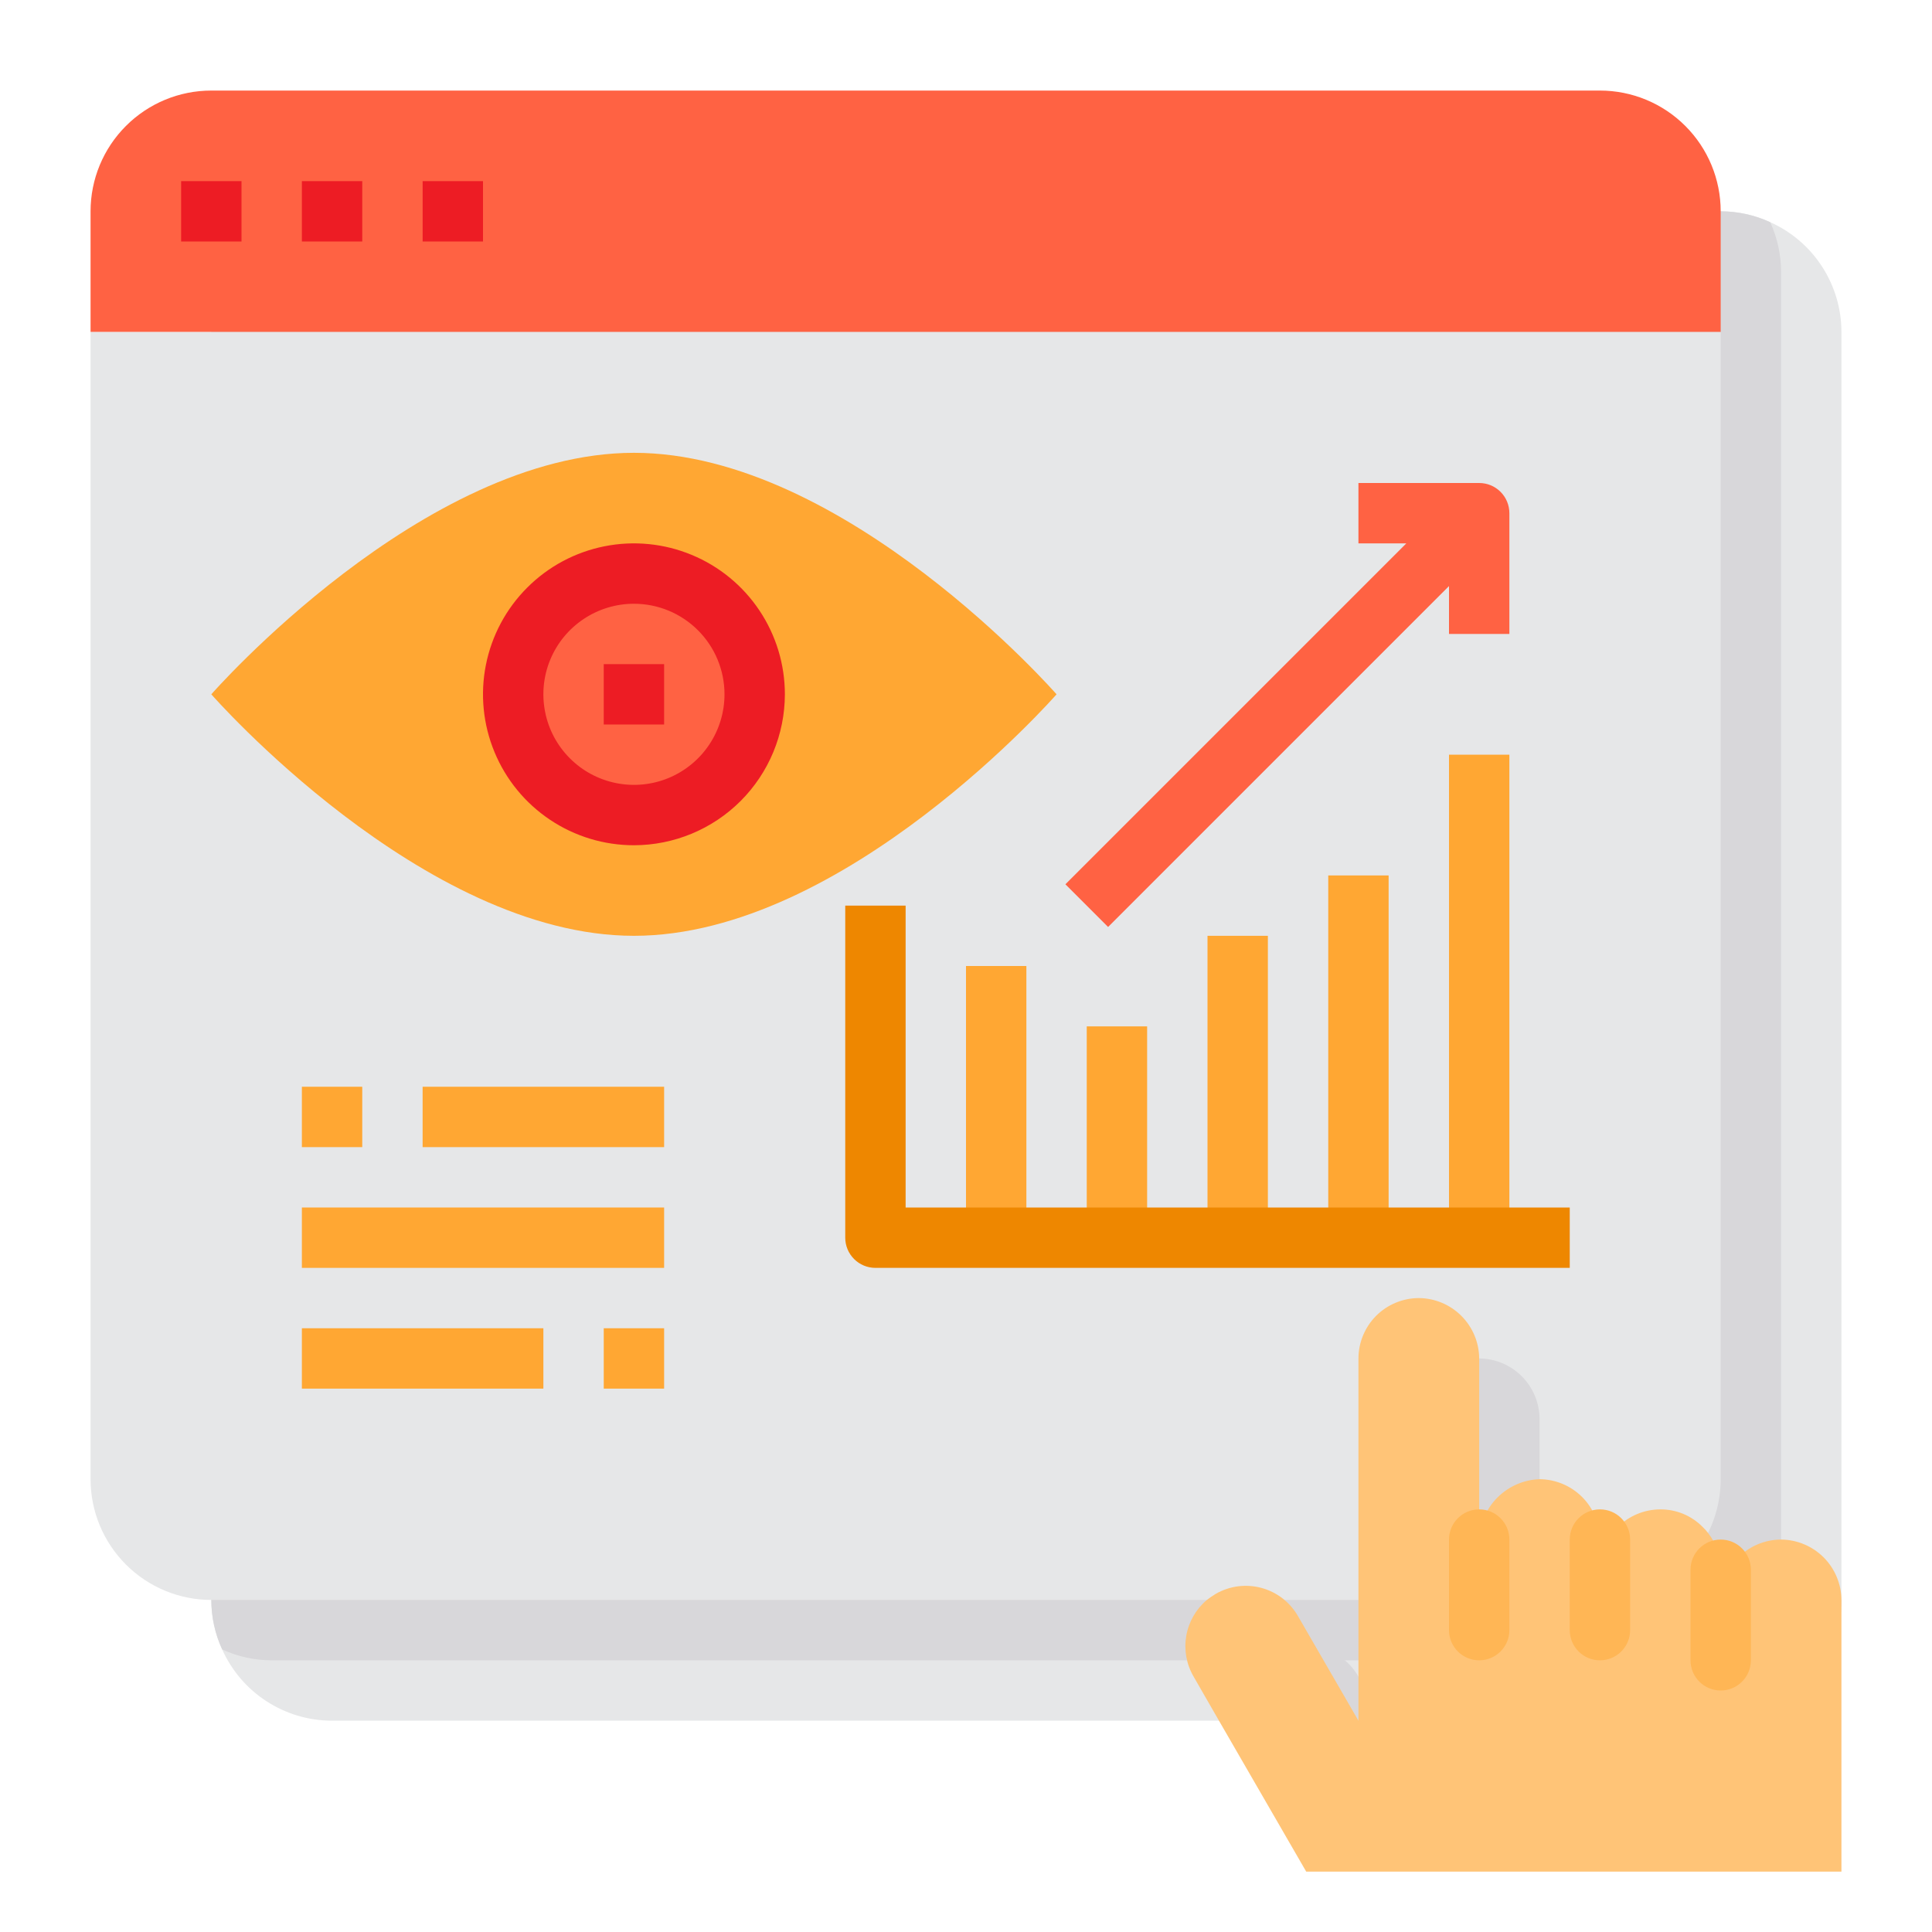 <?xml version="1.0" encoding="UTF-8" standalone="no"?> <svg width="64" height="64" viewBox="0 0 64 64" fill="none" xmlns="http://www.w3.org/2000/svg">
<path d="M61 11V53C61 54.061 60.579 55.078 59.828 55.828C59.078 56.579 58.061 57 57 57H11C10.23 57 9.477 56.777 8.831 56.358C8.185 55.94 7.674 55.343 7.36 54.64C7.123 54.126 7 53.566 7 53V11C7 9.939 7.421 8.922 8.172 8.172C8.922 7.421 9.939 7 11 7H57C57.566 7 58.126 7.123 58.64 7.36C59.343 7.674 59.94 8.185 60.358 8.831C60.777 9.477 61 10.23 61 11V11Z" fill="#E6E7E8"/>
<path d="M59 9V51C59 52.061 58.579 53.078 57.828 53.828C57.078 54.579 56.061 55 55 55H9C8.434 54.999 7.874 54.877 7.36 54.64C7.123 54.126 7 53.566 7 53V11C7 9.939 7.421 8.922 8.172 8.172C8.922 7.421 9.939 7 11 7H57C57.566 7 58.126 7.123 58.64 7.36C58.877 7.874 58.999 8.434 59 9V9Z" fill="#D8D7DA"/>
<path d="M57 7V11H3V7C3 5.939 3.421 4.922 4.172 4.172C4.922 3.421 5.939 3 7 3H53C54.061 3 55.078 3.421 55.828 4.172C56.579 4.922 57 5.939 57 7Z" fill="#FF6243"/>
<path d="M57 11V49C57 50.061 56.579 51.078 55.828 51.828C55.078 52.579 54.061 53 53 53H7C5.939 53 4.922 52.579 4.172 51.828C3.421 51.078 3 50.061 3 49V11H57Z" fill="#E6E7E8"/>
<path d="M45 55.54L45.84 57H41.32C41.236 56.638 41.253 56.26 41.37 55.907C41.486 55.555 41.697 55.241 41.98 55C42.073 54.928 42.169 54.861 42.27 54.8C42.498 54.669 42.749 54.583 43.01 54.549C43.27 54.516 43.535 54.533 43.789 54.602C44.043 54.671 44.28 54.789 44.488 54.95C44.696 55.111 44.87 55.312 45 55.54V55.54Z" fill="#D8D7DA"/>
<path d="M61 53C61 54.061 60.579 55.078 59.828 55.828C59.078 56.579 58.061 57 57 57H47V47C47.002 46.47 47.213 45.962 47.587 45.587C47.962 45.213 48.47 45.002 49 45C49.529 45.004 50.036 45.216 50.41 45.59C50.784 45.964 50.996 46.471 51 47V53C51.018 52.475 51.235 51.977 51.606 51.606C51.977 51.235 52.475 51.018 53 51C53.529 51.004 54.036 51.216 54.41 51.59C54.784 51.964 54.996 52.471 55 53V54C55.002 53.47 55.213 52.962 55.587 52.587C55.962 52.213 56.47 52.002 57 52C57.263 51.999 57.523 52.05 57.765 52.151C58.007 52.253 58.227 52.402 58.41 52.59C58.472 52.648 58.529 52.712 58.58 52.78C58.855 53.127 59.003 53.557 59 54V55C59.002 54.47 59.213 53.962 59.587 53.587C59.962 53.213 60.47 53.002 61 53Z" fill="#D8D7DA"/>
<path d="M61 53V62H43.27L40.38 57L39.54 55.54C39.302 55.133 39.216 54.654 39.296 54.19C39.377 53.725 39.619 53.303 39.98 53C40.073 52.928 40.169 52.861 40.27 52.8C40.498 52.669 40.749 52.583 41.01 52.549C41.27 52.516 41.535 52.533 41.789 52.602C42.043 52.671 42.28 52.789 42.488 52.95C42.696 53.111 42.87 53.312 43 53.54L45 57V45C45.002 44.47 45.213 43.962 45.587 43.587C45.962 43.213 46.47 43.002 47 43C47.529 43.004 48.036 43.216 48.41 43.59C48.784 43.964 48.996 44.471 49 45V51C49.018 50.475 49.235 49.977 49.606 49.606C49.977 49.235 50.475 49.018 51 49C51.529 49.004 52.036 49.216 52.41 49.59C52.784 49.964 52.996 50.471 53 51V52C53.002 51.47 53.213 50.962 53.587 50.587C53.962 50.213 54.47 50.002 55 50C55.263 49.999 55.523 50.05 55.765 50.151C56.007 50.253 56.227 50.402 56.41 50.59C56.472 50.648 56.529 50.712 56.58 50.78C56.855 51.127 57.003 51.557 57 52V53C57.002 52.47 57.213 51.962 57.587 51.587C57.962 51.213 58.47 51.002 59 51C59.529 51.004 60.036 51.216 60.41 51.59C60.784 51.964 60.996 52.471 61 53V53Z" fill="#FFC477"/>
<path d="M35 23C35 23 28 31 21 31C14 31 7 23 7 23C7 23 14 15 21 15C28 15 35 23 35 23Z" fill="#FFA733"/>
<path d="M21 27C23.209 27 25 25.209 25 23C25 20.791 23.209 19 21 19C18.791 19 17 20.791 17 23C17 25.209 18.791 27 21 27Z" fill="#FF6243"/>
<path d="M22 22H20V24H22V22Z" fill="#ED1C24"/>
<path d="M21 28C20.011 28 19.044 27.707 18.222 27.157C17.4 26.608 16.759 25.827 16.381 24.913C16.002 24 15.903 22.994 16.096 22.025C16.289 21.055 16.765 20.164 17.465 19.465C18.164 18.765 19.055 18.289 20.025 18.096C20.994 17.903 22 18.002 22.913 18.381C23.827 18.759 24.608 19.4 25.157 20.222C25.707 21.044 26 22.011 26 23C25.998 24.326 25.471 25.596 24.534 26.534C23.596 27.471 22.326 27.998 21 28V28ZM21 20C20.407 20 19.827 20.176 19.333 20.506C18.84 20.835 18.455 21.304 18.228 21.852C18.001 22.4 17.942 23.003 18.058 23.585C18.173 24.167 18.459 24.702 18.879 25.121C19.298 25.541 19.833 25.827 20.415 25.942C20.997 26.058 21.6 25.999 22.148 25.772C22.696 25.545 23.165 25.16 23.494 24.667C23.824 24.173 24 23.593 24 23C24 22.204 23.684 21.441 23.121 20.879C22.559 20.316 21.796 20 21 20Z" fill="#ED1C24"/>
<path d="M38 34H36V41H38V34Z" fill="#FFA733"/>
<path d="M42 31H40V41H42V31Z" fill="#FFA733"/>
<path d="M46 29H44V41H46V29Z" fill="#FFA733"/>
<path d="M50 25H48V41H50V25Z" fill="#FFA733"/>
<path d="M34 32H32V41H34V32Z" fill="#FFA733"/>
<path d="M49 16H45V18H46.586L35.293 29.293L36.707 30.707L48 19.414V21H50V17C50 16.735 49.895 16.48 49.707 16.293C49.52 16.105 49.265 16 49 16Z" fill="#FF6243"/>
<path d="M52 42H29C28.735 42 28.48 41.895 28.293 41.707C28.105 41.52 28 41.265 28 41V30H30V40H52V42Z" fill="#EE8700"/>
<path d="M12 36H10V38H12V36Z" fill="#FFA733"/>
<path d="M22 36H14V38H22V36Z" fill="#FFA733"/>
<path d="M22 40H10V42H22V40Z" fill="#FFA733"/>
<path d="M18 44H10V46H18V44Z" fill="#FFA733"/>
<path d="M22 44H20V46H22V44Z" fill="#FFA733"/>
<path d="M8 6H6V8H8V6Z" fill="#ED1C24"/>
<path d="M12 6H10V8H12V6Z" fill="#ED1C24"/>
<path d="M16 6H14V8H16V6Z" fill="#ED1C24"/>
<path d="M58 52C58 51.448 57.552 51 57 51C56.448 51 56 51.448 56 52V55C56 55.552 56.448 56 57 56C57.552 56 58 55.552 58 55V52Z" fill="#FFB655"/>
<path d="M54 51C54 50.448 53.552 50 53 50C52.448 50 52 50.448 52 51V54C52 54.552 52.448 55 53 55C53.552 55 54 54.552 54 54V51Z" fill="#FFB655"/>
<path d="M50 51C50 50.448 49.552 50 49 50C48.448 50 48 50.448 48 51V54C48 54.552 48.448 55 49 55C49.552 55 50 54.552 50 54V51Z" fill="#FFB655"/>
</svg>
